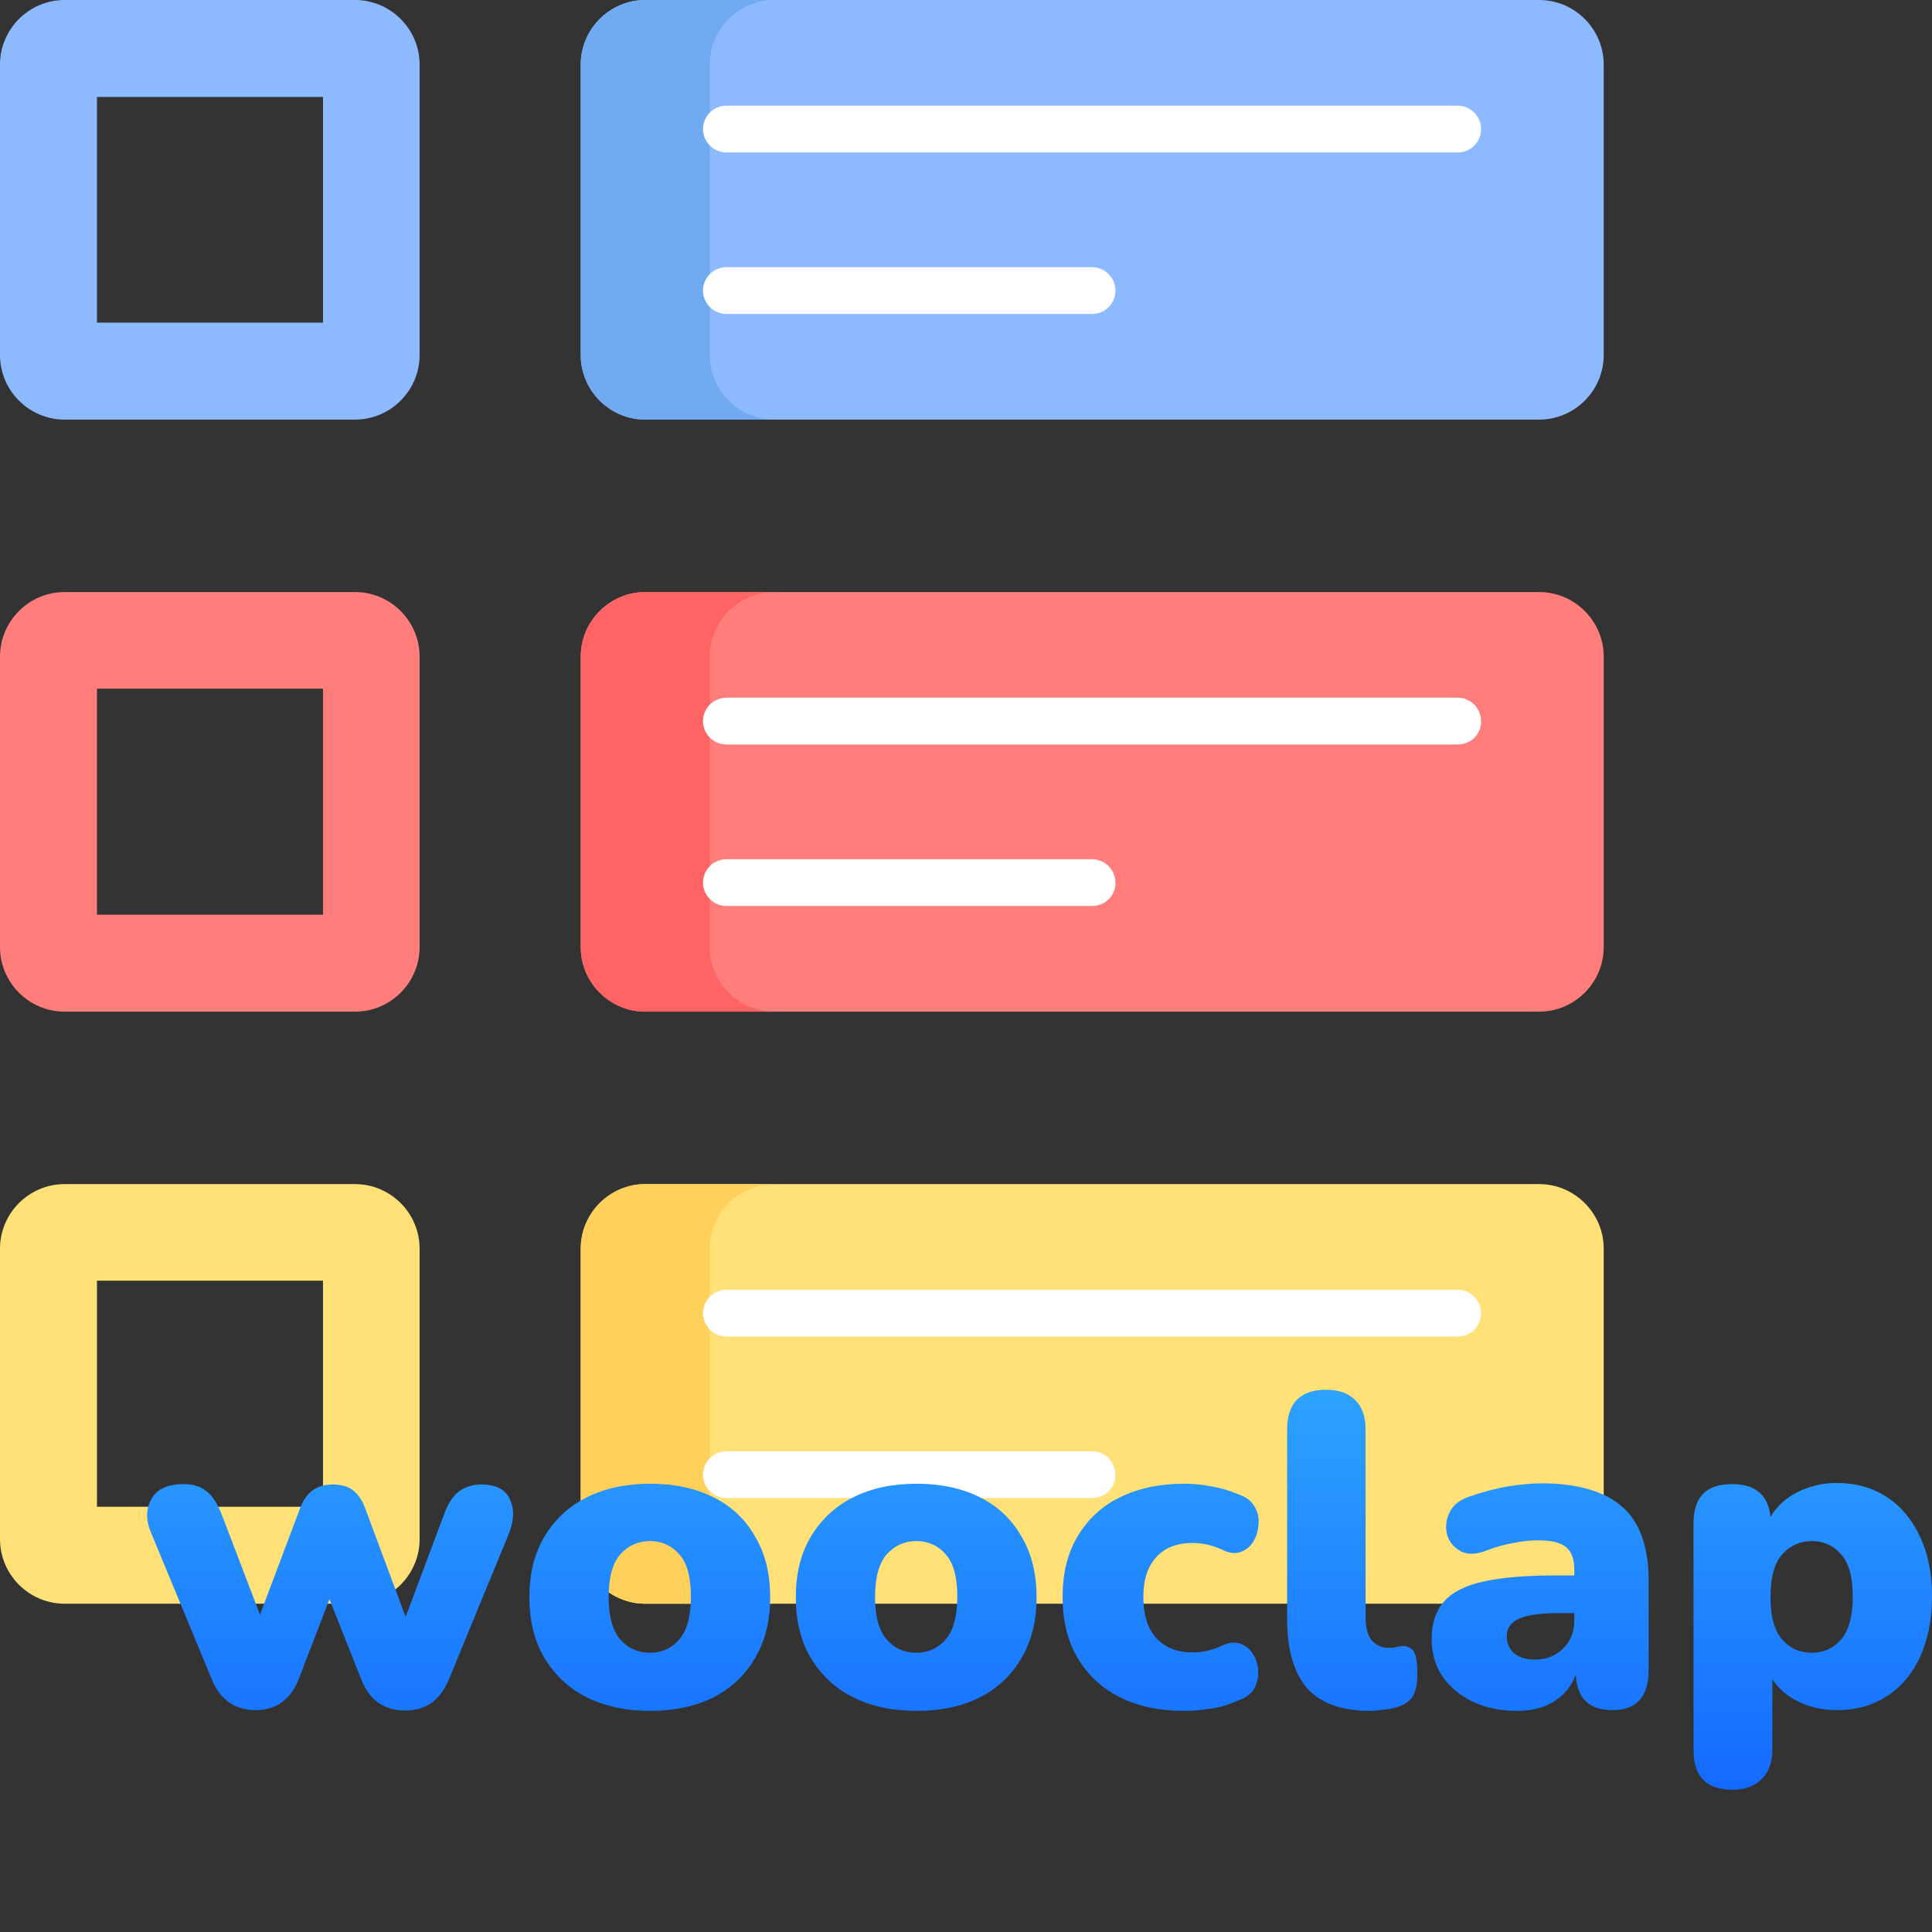 <?xml version="1.0" encoding="utf-8"?>
<!-- Generator: Adobe Illustrator 26.5.0, SVG Export Plug-In . SVG Version: 6.00 Build 0)  -->
<svg version="1.1" id="Layer_1" xmlns="http://www.w3.org/2000/svg" xmlns:xlink="http://www.w3.org/1999/xlink" x="0px" y="0px"
	 viewBox="0 0 512 512" style="enable-background:new 0 0 512 512;" xml:space="preserve">
<rect x="0" y="0" width="512" height="512" fill="#333333" stroke="none"/>
<style type="text/css">
	.st0{fill:#8DB9FF;}
	.st1{fill:#70ABF2;}
	.st2{fill:#FF7E7B;}
	.st3{fill:#FF6464;}
	.st4{fill:#FFE177;}
	.st5{fill:#FFD15B;}
	.st6{fill:#FFFFFF;}
	.st7{fill:url(#SVGID_1_);}
	.st8{fill:url(#SVGID_00000092430192161755333460000014298015069102521219_);}
	.st9{fill:url(#SVGID_00000005260990788321475350000018217059995639838128_);}
	.st10{fill:url(#SVGID_00000176740126450262175280000004249845612790900124_);}
	.st11{fill:url(#SVGID_00000041978552001263211920000006244740334225173918_);}
	.st12{fill:url(#SVGID_00000055681634350194450580000016255037780584144060_);}
	.st13{fill:url(#SVGID_00000069379346499890252740000001419572617718832016_);}
</style>
<g>
	<path class="st0" d="M407.9,111.2H171c-9.4,0-17.1-7.7-17.1-17.1v-77C153.9,7.7,161.6,0,171,0h236.9c9.4,0,17.1,7.7,17.1,17.1v77
		C425,103.5,417.3,111.2,407.9,111.2L407.9,111.2z"/>
	<path class="st1" d="M188.1,94.1v-77c0-9.4,7.7-17.1,17.1-17.1H171c-9.4,0-17.1,7.7-17.1,17.1v77c0,9.4,7.7,17.1,17.1,17.1h34.2
		C195.8,111.2,188.1,103.5,188.1,94.1z"/>
	<path class="st2" d="M407.9,268.1H171c-9.4,0-17.1-7.7-17.1-17.1v-77c0-9.4,7.7-17.1,17.1-17.1h236.9c9.4,0,17.1,7.7,17.1,17.1v77
		C425,260.4,417.3,268.1,407.9,268.1z"/>
	<path class="st3" d="M188.1,251v-77c0-9.4,7.7-17.1,17.1-17.1H171c-9.4,0-17.1,7.7-17.1,17.1v77c0,9.4,7.7,17.1,17.1,17.1h34.2
		C195.8,268.1,188.1,260.4,188.1,251z"/>
	<path class="st4" d="M407.9,425H171c-9.4,0-17.1-7.7-17.1-17.1v-77c0-9.4,7.7-17.1,17.1-17.1h236.9c9.4,0,17.1,7.7,17.1,17.1v77
		C425,417.3,417.3,425,407.9,425z"/>
	<path class="st5" d="M188.1,407.9v-77c0-9.4,7.7-17.1,17.1-17.1H171c-9.4,0-17.1,7.7-17.1,17.1v77c0,9.4,7.7,17.1,17.1,17.1h34.2
		C195.8,425,188.1,417.3,188.1,407.9z"/>
	<path class="st0" d="M94.1,0h-77C7.7,0,0,7.7,0,17.1v77c0,9.4,7.7,17.1,17.1,17.1h77c9.4,0,17.1-7.7,17.1-17.1v-77
		C111.2,7.7,103.5,0,94.1,0z M85.5,85.5H25.7V25.7h59.9v59.8H85.5z"/>
	<path class="st2" d="M94.1,156.9h-77C7.7,156.9,0,164.6,0,174v77c0,9.4,7.7,17.1,17.1,17.1h77c9.4,0,17.1-7.7,17.1-17.1v-77
		C111.2,164.6,103.5,156.9,94.1,156.9z M85.5,242.4H25.7v-59.9h59.9v59.9H85.5z"/>
	<path class="st4" d="M94.1,313.8h-77c-9.4,0-17.1,7.7-17.1,17.1v77c0,9.4,7.7,17.1,17.1,17.1h77c9.4,0,17.1-7.7,17.1-17.1v-77
		C111.2,321.5,103.5,313.8,94.1,313.8z M85.5,399.3H25.7v-59.9h59.9v59.9H85.5z"/>
	<g>
		<path class="st6" d="M386.3,40.4H192.5c-3.4,0-6.2-2.8-6.2-6.2s2.8-6.2,6.2-6.2h193.8c3.4,0,6.2,2.8,6.2,6.2
			S389.8,40.4,386.3,40.4z M289.4,83.2h-96.9c-3.4,0-6.2-2.8-6.2-6.2s2.8-6.2,6.2-6.2h96.9c3.4,0,6.2,2.8,6.2,6.2
			S292.9,83.2,289.4,83.2z M386.3,197.3H192.5c-3.4,0-6.2-2.8-6.2-6.2s2.8-6.2,6.2-6.2h193.8c3.4,0,6.2,2.8,6.2,6.2
			C392.6,194.5,389.8,197.3,386.3,197.3z M289.4,240.1h-96.9c-3.4,0-6.2-2.8-6.2-6.2s2.8-6.2,6.2-6.2h96.9c3.4,0,6.2,2.8,6.2,6.2
			C295.7,237.3,292.9,240.1,289.4,240.1z M386.3,354.2H192.5c-3.4,0-6.2-2.8-6.2-6.2s2.8-6.2,6.2-6.2h193.8c3.4,0,6.2,2.8,6.2,6.2
			S389.8,354.2,386.3,354.2z M289.4,397h-96.9c-3.4,0-6.2-2.8-6.2-6.2c0-3.4,2.8-6.2,6.2-6.2h96.9c3.4,0,6.2,2.8,6.2,6.2
			C295.7,394.2,292.9,397,289.4,397z"/>
	</g>
</g>
<g>
	
		<linearGradient id="SVGID_1_" gradientUnits="userSpaceOnUse" x1="87.475" y1="145.694" x2="87.475" y2="39.69" gradientTransform="matrix(1 0 0 -1 0 514)">
		<stop  offset="0" style="stop-color:#2DA3FF"/>
		<stop  offset="1" style="stop-color:#146AFF"/>
	</linearGradient>
	<path class="st7" d="M67.8,453.2c-5.5,0-9.4-2.7-11.6-8l-16-38.6c-1.6-3.6-1.6-6.7-0.1-9.3c1.5-2.7,4.3-4,8.6-4
		c2.4,0,4.4,0.6,5.9,1.8c1.6,1.1,3,3.3,4.3,6.6l10,26.2l10.7-28.4c1.6-4.1,4.4-6.1,8.5-6.1c2.3,0,4.1,0.5,5.4,1.5
		c1.3,1,2.4,2.5,3.2,4.6l10.8,29l10.3-27.5c1.1-2.9,2.5-4.9,4.2-6c1.7-1.1,3.6-1.6,5.5-1.6c4,0,6.6,1.4,7.7,4.1
		c1.2,2.7,1,5.8-0.5,9.3l-15.8,38.4c-2.3,5.4-6.1,8.1-11.5,8.1c-5.6,0-9.4-2.7-11.6-8.1l-8.5-21.4l-8.1,21.1
		C77,450.4,73.2,453.2,67.8,453.2z"/>
	
		<linearGradient id="SVGID_00000062150755840834124740000004395076007732309669_" gradientUnits="userSpaceOnUse" x1="172.266" y1="145.694" x2="172.266" y2="39.69" gradientTransform="matrix(1 0 0 -1 0 514)">
		<stop  offset="0" style="stop-color:#2DA3FF"/>
		<stop  offset="1" style="stop-color:#146AFF"/>
	</linearGradient>
	<path style="fill:url(#SVGID_00000062150755840834124740000004395076007732309669_);" d="M172.3,453.4c-6.4,0-12-1.2-16.8-3.6
		c-4.8-2.4-8.5-5.9-11.2-10.4c-2.7-4.5-4-9.9-4-16.1c0-6.3,1.3-11.6,4-16.1c2.7-4.5,6.4-8,11.2-10.4c4.8-2.4,10.4-3.6,16.8-3.6
		c6.4,0,12,1.2,16.8,3.6c4.8,2.4,8.5,5.9,11,10.4c2.7,4.5,4,9.8,4,16.1c0,6.2-1.3,11.5-4,16.1c-2.6,4.5-6.3,8-11,10.4
		C184.3,452.2,178.7,453.4,172.3,453.4z M172.3,438c3.1,0,5.7-1.2,7.7-3.5c2-2.3,3.1-6.1,3.1-11.3c0-5.2-1-9-3.1-11.3
		c-2-2.3-4.6-3.5-7.7-3.5c-3.2,0-5.8,1.2-7.9,3.5c-2,2.3-3.1,6-3.1,11.3c0,5.2,1,8.9,3.1,11.3C166.5,436.9,169.1,438,172.3,438z"/>
	
		<linearGradient id="SVGID_00000083078615225930903470000003047746782852795541_" gradientUnits="userSpaceOnUse" x1="242.884" y1="145.694" x2="242.884" y2="39.69" gradientTransform="matrix(1 0 0 -1 0 514)">
		<stop  offset="0" style="stop-color:#2DA3FF"/>
		<stop  offset="1" style="stop-color:#146AFF"/>
	</linearGradient>
	<path style="fill:url(#SVGID_00000083078615225930903470000003047746782852795541_);" d="M242.9,453.4c-6.4,0-12-1.2-16.8-3.6
		c-4.8-2.4-8.5-5.9-11.2-10.4c-2.7-4.5-4-9.9-4-16.1c0-6.3,1.3-11.6,4-16.1c2.7-4.5,6.4-8,11.2-10.4c4.8-2.4,10.4-3.6,16.8-3.6
		c6.4,0,12,1.2,16.8,3.6c4.8,2.4,8.5,5.9,11,10.4c2.7,4.5,4,9.8,4,16.1c0,6.2-1.3,11.5-4,16.1c-2.6,4.5-6.3,8-11,10.4
		C255,452.2,249.4,453.4,242.9,453.4z M242.9,438c3.1,0,5.7-1.2,7.7-3.5c2-2.3,3.1-6.1,3.1-11.3c0-5.2-1-9-3.1-11.3
		c-2-2.3-4.6-3.5-7.7-3.5c-3.2,0-5.8,1.2-7.9,3.5c-2,2.3-3.1,6-3.1,11.3c0,5.2,1,8.9,3.1,11.3C237.1,436.9,239.7,438,242.9,438z"/>
	
		<linearGradient id="SVGID_00000042013688161981024250000013920310440329379996_" gradientUnits="userSpaceOnUse" x1="307.593" y1="145.694" x2="307.593" y2="39.69" gradientTransform="matrix(1 0 0 -1 0 514)">
		<stop  offset="0" style="stop-color:#2DA3FF"/>
		<stop  offset="1" style="stop-color:#146AFF"/>
	</linearGradient>
	<path style="fill:url(#SVGID_00000042013688161981024250000013920310440329379996_);" d="M313.8,453.4c-6.5,0-12.2-1.2-17-3.6
		c-4.8-2.4-8.5-5.9-11.2-10.4c-2.7-4.5-4-9.9-4-16.2c0-6.3,1.3-11.6,4-16.1c2.7-4.5,6.4-8,11.2-10.3c4.9-2.4,10.5-3.6,17-3.6
		c2.3,0,4.7,0.2,7.2,0.7c2.5,0.4,5.1,1.2,7.7,2.3c1.8,0.7,3.1,1.8,3.9,3.3c0.8,1.4,1.1,2.9,0.9,4.6c-0.1,1.6-0.5,3.1-1.4,4.5
		c-0.8,1.3-1.9,2.2-3.4,2.7c-1.4,0.5-3,0.3-4.8-0.6c-2.6-1.2-5.2-1.8-7.9-1.8c-4.1,0-7.4,1.3-9.6,3.8c-2.3,2.5-3.4,6-3.4,10.6
		c0,4.6,1.1,8.2,3.4,10.8c2.3,2.5,5.5,3.8,9.6,3.8c1.3,0,2.5-0.1,3.9-0.4c1.3-0.3,2.7-0.8,4-1.4c1.9-0.9,3.5-1,4.8-0.5
		c1.4,0.5,2.5,1.4,3.3,2.7c0.9,1.3,1.3,2.7,1.4,4.3c0.2,1.6-0.2,3.2-0.9,4.7c-0.8,1.4-2.1,2.5-4,3.2c-2.7,1.2-5.2,2-7.6,2.3
		C318.4,453.2,316.1,453.4,313.8,453.4z"/>
	
		<linearGradient id="SVGID_00000106109320913784945120000002650919925218263945_" gradientUnits="userSpaceOnUse" x1="358.507" y1="145.694" x2="358.507" y2="39.69" gradientTransform="matrix(1 0 0 -1 0 514)">
		<stop  offset="0" style="stop-color:#2DA3FF"/>
		<stop  offset="1" style="stop-color:#146AFF"/>
	</linearGradient>
	<path style="fill:url(#SVGID_00000106109320913784945120000002650919925218263945_);" d="M363.1,453.4c-7.6,0-13.1-2-16.7-6
		c-3.5-4.1-5.3-10.2-5.3-18.3v-50.2c0-7,3.4-10.6,10.3-10.6c3.4,0,5.9,0.9,7.7,2.7c1.9,1.8,2.8,4.4,2.8,7.9v49.5
		c0,2.9,0.5,5,1.6,6.3c1.2,1.3,2.7,2,4.5,2c0.5,0,1.1,0,1.6-0.1c0.6-0.2,1.3-0.3,2-0.4c1.4,0,2.4,0.5,3.1,1.5c0.6,1,0.9,3.1,0.9,6.2
		c0,2.7-0.5,4.8-1.6,6.2c-1.1,1.3-2.8,2.2-5,2.6c-0.6,0.2-1.5,0.3-2.7,0.4C365.3,453.3,364.2,453.4,363.1,453.4z"/>
	
		<linearGradient id="SVGID_00000015318397112277662330000016319150369611848866_" gradientUnits="userSpaceOnUse" x1="408.123" y1="145.694" x2="408.123" y2="39.69" gradientTransform="matrix(1 0 0 -1 0 514)">
		<stop  offset="0" style="stop-color:#2DA3FF"/>
		<stop  offset="1" style="stop-color:#146AFF"/>
	</linearGradient>
	<path style="fill:url(#SVGID_00000015318397112277662330000016319150369611848866_);" d="M402.1,453.4c-4.5,0-8.4-0.8-11.9-2.5
		c-3.4-1.6-6-3.9-8-6.7c-1.9-2.9-2.8-6.2-2.8-9.9c0-4.1,1.1-7.4,3.3-9.9c2.2-2.5,5.7-4.3,10.6-5.3c4.9-1.1,11.3-1.6,19.4-1.6h4.5
		V416c0-2.8-0.7-4.8-2.2-6c-1.4-1.2-3.9-1.8-7.4-1.8c-2,0-4.1,0.2-6.5,0.7c-2.3,0.4-4.9,1.1-7.7,2.2c-2.6,0.9-4.7,0.9-6.5-0.1
		c-1.7-1-2.9-2.5-3.4-4.3c-0.5-2-0.3-3.9,0.6-5.8c0.9-2,2.7-3.4,5.3-4.3c3.8-1.3,7.2-2.2,10.3-2.7c3.2-0.5,6.1-0.8,8.8-0.8
		c9.6,0,16.7,2.1,21.4,6.2c4.7,4.1,7,10.7,7,19.6v23.7c0,7-3.2,10.6-9.6,10.6c-6.1,0-9.4-3.1-9.7-9.4c-1.1,3-3,5.3-5.6,7
		C409.2,452.6,405.9,453.4,402.1,453.4z M406.8,439.8c2.9,0,5.3-0.9,7.3-2.8c2-1.9,3.1-4.3,3.1-7.4v-2.1h-4.5c-4.6,0-8,0.5-10.2,1.5
		c-2.1,0.9-3.2,2.5-3.2,4.6c0,1.8,0.6,3.3,1.9,4.5C402.5,439.2,404.3,439.8,406.8,439.8z"/>
	
		<linearGradient id="SVGID_00000107590025502159113450000006127416681225311127_" gradientUnits="userSpaceOnUse" x1="480.362" y1="145.694" x2="480.362" y2="39.69" gradientTransform="matrix(1 0 0 -1 0 514)">
		<stop  offset="0" style="stop-color:#2DA3FF"/>
		<stop  offset="1" style="stop-color:#146AFF"/>
	</linearGradient>
	<path style="fill:url(#SVGID_00000107590025502159113450000006127416681225311127_);" d="M459.1,474.3c-6.9,0-10.3-3.5-10.3-10.6
		v-60c0-7,3.4-10.4,10.2-10.4c6.2,0,9.6,2.9,10.2,8.7c1.6-2.7,3.9-4.9,7-6.5c3.2-1.6,6.7-2.5,10.6-2.5c4.9,0,9.3,1.2,13,3.6
		c3.8,2.4,6.8,5.9,8.9,10.4c2.2,4.5,3.3,9.8,3.3,16.1c0,6.2-1.1,11.5-3.2,16.1c-2.1,4.5-5.1,8-8.9,10.4c-3.8,2.4-8.1,3.6-13.1,3.6
		c-3.6,0-7-0.7-10.1-2.2c-3.1-1.5-5.4-3.5-7-6v18.5c0,3.4-0.9,6.1-2.8,7.9C465,473.4,462.4,474.3,459.1,474.3z M480.2,438
		c3.1,0,5.7-1.2,7.7-3.5c2-2.3,3.1-6.1,3.1-11.3c0-5.2-1-9-3.1-11.3c-2-2.3-4.6-3.5-7.7-3.5c-3.2,0-5.8,1.2-7.9,3.5
		c-2,2.3-3.1,6-3.1,11.3c0,5.2,1,8.9,3.1,11.3C474.4,436.9,477,438,480.2,438z"/>
</g>
</svg>
